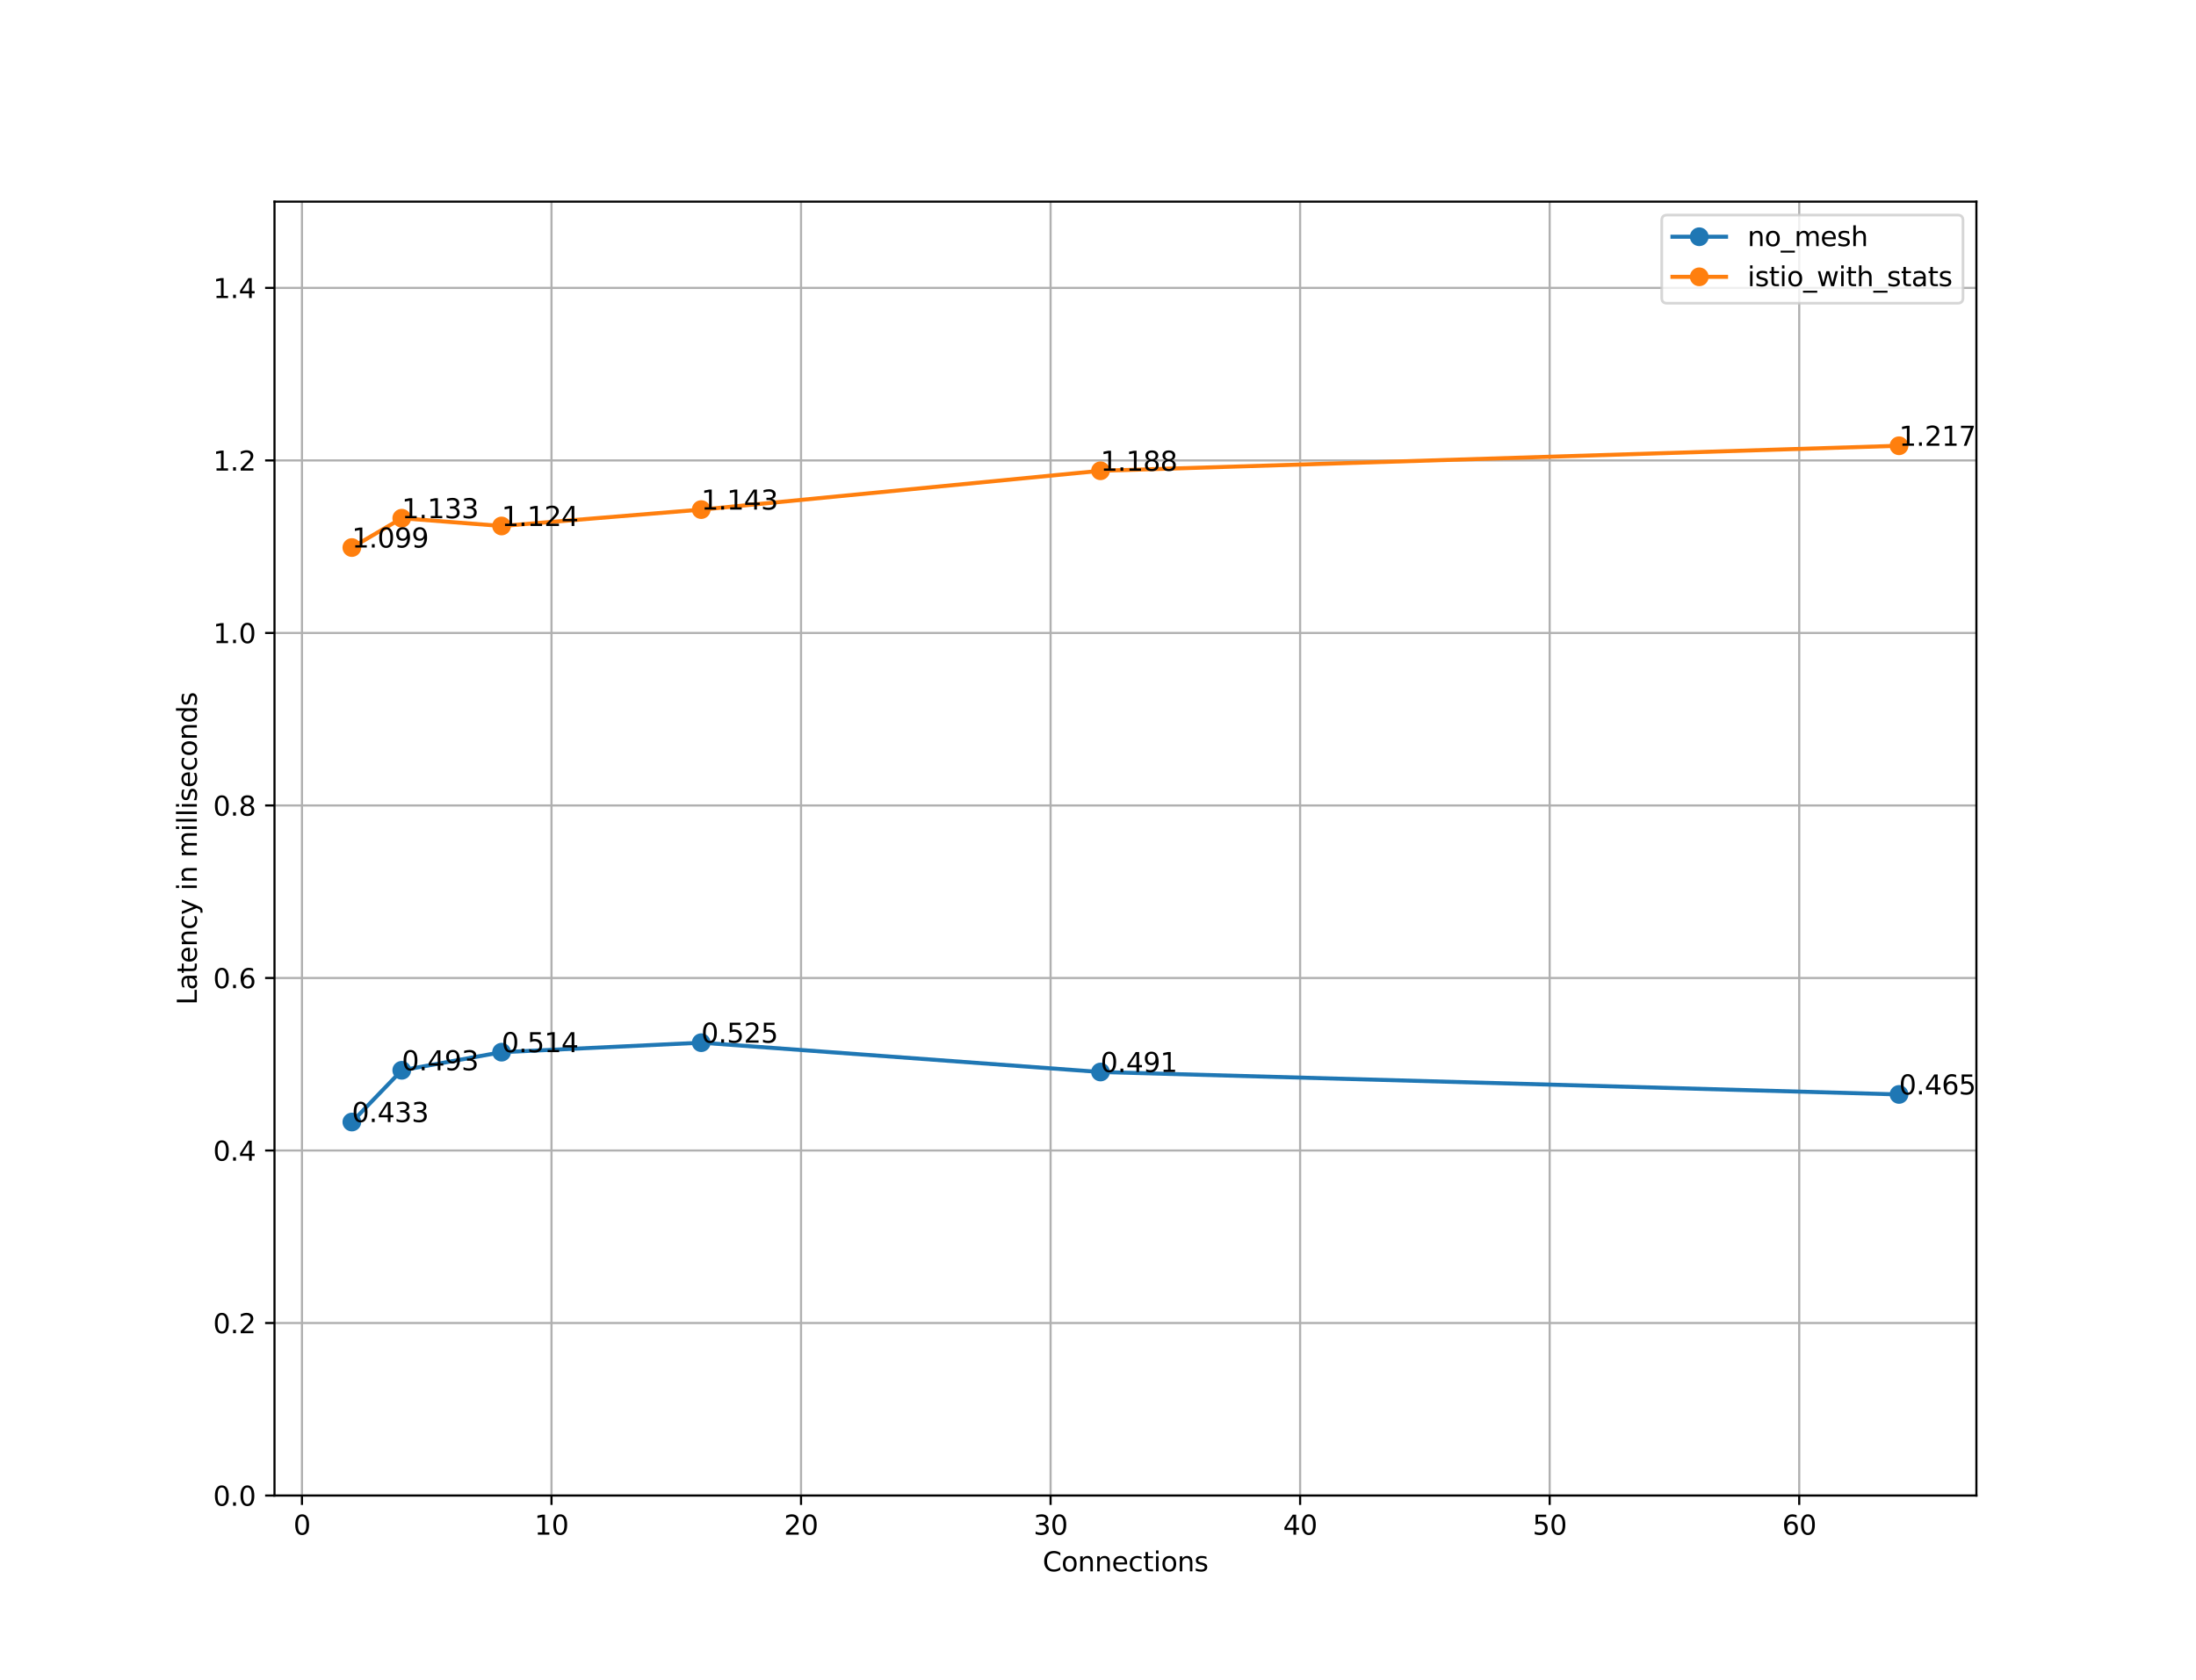 <svg xmlns="http://www.w3.org/2000/svg" xmlns:xlink="http://www.w3.org/1999/xlink" width="1092.48" height="836.16" version="1.1" viewBox="0 0 819.36 627.12"><defs><style type="text/css">*{stroke-linejoin:round;stroke-linecap:butt}</style></defs><g id="figure_1"><g id="patch_1"><path d="M 0 627.12 L 819.36 627.12 L 819.36 0 L 0 0 z" style="fill:#fff"/></g><g id="axes_1"><g id="patch_2"><path d="M 102.42 558.137 L 737.424 558.137 L 737.424 75.254 L 102.42 75.254 z" style="fill:#fff"/></g><g id="matplotlib.axis_1"><g id="xtick_1"><g id="line2d_1"><path d="M 112.662 558.137 L 112.662 75.254" clip-path="url(#p5dc5d50c9f)" style="fill:none;stroke:#b0b0b0;stroke-width:.8;stroke-linecap:square"/></g><g id="line2d_2"><defs><path id="m65f266e5c9" d="M 0 0 L 0 3.5" style="stroke:#000;stroke-width:.8"/></defs><g><use x="112.662" y="558.137" xlink:href="#m65f266e5c9" style="stroke:#000;stroke-width:.8"/></g></g><g id="text_1"><g transform="translate(109.481 572.735) scale(0.1 -0.1)"><defs><path id="DejaVuSans-30" d="M 2034 4250 Q 1547 4250 1301 3770 Q 1056 3291 1056 2328 Q 1056 1369 1301 889 Q 1547 409 2034 409 Q 2525 409 2770 889 Q 3016 1369 3016 2328 Q 3016 3291 2770 3770 Q 2525 4250 2034 4250 z M 2034 4750 Q 2819 4750 3233 4129 Q 3647 3509 3647 2328 Q 3647 1150 3233 529 Q 2819 -91 2034 -91 Q 1250 -91 836 529 Q 422 1150 422 2328 Q 422 3509 836 4129 Q 1250 4750 2034 4750 z" transform="scale(0.016)"/></defs><use xlink:href="#DejaVuSans-30"/></g></g></g><g id="xtick_2"><g id="line2d_3"><path d="M 205.771 558.137 L 205.771 75.254" clip-path="url(#p5dc5d50c9f)" style="fill:none;stroke:#b0b0b0;stroke-width:.8;stroke-linecap:square"/></g><g id="line2d_4"><g><use x="205.771" y="558.137" xlink:href="#m65f266e5c9" style="stroke:#000;stroke-width:.8"/></g></g><g id="text_2"><g transform="translate(199.409 572.735) scale(0.1 -0.1)"><defs><path id="DejaVuSans-31" d="M 794 531 L 1825 531 L 1825 4091 L 703 3866 L 703 4441 L 1819 4666 L 2450 4666 L 2450 531 L 3481 531 L 3481 0 L 794 0 L 794 531 z" transform="scale(0.016)"/></defs><use xlink:href="#DejaVuSans-31"/><use x="63.623" xlink:href="#DejaVuSans-30"/></g></g></g><g id="xtick_3"><g id="line2d_5"><path d="M 298.88 558.137 L 298.88 75.254" clip-path="url(#p5dc5d50c9f)" style="fill:none;stroke:#b0b0b0;stroke-width:.8;stroke-linecap:square"/></g><g id="line2d_6"><g><use x="298.88" y="558.137" xlink:href="#m65f266e5c9" style="stroke:#000;stroke-width:.8"/></g></g><g id="text_3"><g transform="translate(292.518 572.735) scale(0.1 -0.1)"><defs><path id="DejaVuSans-32" d="M 1228 531 L 3431 531 L 3431 0 L 469 0 L 469 531 Q 828 903 1448 1529 Q 2069 2156 2228 2338 Q 2531 2678 2651 2914 Q 2772 3150 2772 3378 Q 2772 3750 2511 3984 Q 2250 4219 1831 4219 Q 1534 4219 1204 4116 Q 875 4013 500 3803 L 500 4441 Q 881 4594 1212 4672 Q 1544 4750 1819 4750 Q 2544 4750 2975 4387 Q 3406 4025 3406 3419 Q 3406 3131 3298 2873 Q 3191 2616 2906 2266 Q 2828 2175 2409 1742 Q 1991 1309 1228 531 z" transform="scale(0.016)"/></defs><use xlink:href="#DejaVuSans-32"/><use x="63.623" xlink:href="#DejaVuSans-30"/></g></g></g><g id="xtick_4"><g id="line2d_7"><path d="M 391.989 558.137 L 391.989 75.254" clip-path="url(#p5dc5d50c9f)" style="fill:none;stroke:#b0b0b0;stroke-width:.8;stroke-linecap:square"/></g><g id="line2d_8"><g><use x="391.989" y="558.137" xlink:href="#m65f266e5c9" style="stroke:#000;stroke-width:.8"/></g></g><g id="text_4"><g transform="translate(385.627 572.735) scale(0.1 -0.1)"><defs><path id="DejaVuSans-33" d="M 2597 2516 Q 3050 2419 3304 2112 Q 3559 1806 3559 1356 Q 3559 666 3084 287 Q 2609 -91 1734 -91 Q 1441 -91 1130 -33 Q 819 25 488 141 L 488 750 Q 750 597 1062 519 Q 1375 441 1716 441 Q 2309 441 2620 675 Q 2931 909 2931 1356 Q 2931 1769 2642 2001 Q 2353 2234 1838 2234 L 1294 2234 L 1294 2753 L 1863 2753 Q 2328 2753 2575 2939 Q 2822 3125 2822 3475 Q 2822 3834 2567 4026 Q 2313 4219 1838 4219 Q 1578 4219 1281 4162 Q 984 4106 628 3988 L 628 4550 Q 988 4650 1302 4700 Q 1616 4750 1894 4750 Q 2613 4750 3031 4423 Q 3450 4097 3450 3541 Q 3450 3153 3228 2886 Q 3006 2619 2597 2516 z" transform="scale(0.016)"/></defs><use xlink:href="#DejaVuSans-33"/><use x="63.623" xlink:href="#DejaVuSans-30"/></g></g></g><g id="xtick_5"><g id="line2d_9"><path d="M 485.098 558.137 L 485.098 75.254" clip-path="url(#p5dc5d50c9f)" style="fill:none;stroke:#b0b0b0;stroke-width:.8;stroke-linecap:square"/></g><g id="line2d_10"><g><use x="485.098" y="558.137" xlink:href="#m65f266e5c9" style="stroke:#000;stroke-width:.8"/></g></g><g id="text_5"><g transform="translate(478.736 572.735) scale(0.1 -0.1)"><defs><path id="DejaVuSans-34" d="M 2419 4116 L 825 1625 L 2419 1625 L 2419 4116 z M 2253 4666 L 3047 4666 L 3047 1625 L 3713 1625 L 3713 1100 L 3047 1100 L 3047 0 L 2419 0 L 2419 1100 L 313 1100 L 313 1709 L 2253 4666 z" transform="scale(0.016)"/></defs><use xlink:href="#DejaVuSans-34"/><use x="63.623" xlink:href="#DejaVuSans-30"/></g></g></g><g id="xtick_6"><g id="line2d_11"><path d="M 578.207 558.137 L 578.207 75.254" clip-path="url(#p5dc5d50c9f)" style="fill:none;stroke:#b0b0b0;stroke-width:.8;stroke-linecap:square"/></g><g id="line2d_12"><g><use x="578.207" y="558.137" xlink:href="#m65f266e5c9" style="stroke:#000;stroke-width:.8"/></g></g><g id="text_6"><g transform="translate(571.845 572.735) scale(0.1 -0.1)"><defs><path id="DejaVuSans-35" d="M 691 4666 L 3169 4666 L 3169 4134 L 1269 4134 L 1269 2991 Q 1406 3038 1543 3061 Q 1681 3084 1819 3084 Q 2600 3084 3056 2656 Q 3513 2228 3513 1497 Q 3513 744 3044 326 Q 2575 -91 1722 -91 Q 1428 -91 1123 -41 Q 819 9 494 109 L 494 744 Q 775 591 1075 516 Q 1375 441 1709 441 Q 2250 441 2565 725 Q 2881 1009 2881 1497 Q 2881 1984 2565 2268 Q 2250 2553 1709 2553 Q 1456 2553 1204 2497 Q 953 2441 691 2322 L 691 4666 z" transform="scale(0.016)"/></defs><use xlink:href="#DejaVuSans-35"/><use x="63.623" xlink:href="#DejaVuSans-30"/></g></g></g><g id="xtick_7"><g id="line2d_13"><path d="M 671.317 558.137 L 671.317 75.254" clip-path="url(#p5dc5d50c9f)" style="fill:none;stroke:#b0b0b0;stroke-width:.8;stroke-linecap:square"/></g><g id="line2d_14"><g><use x="671.317" y="558.137" xlink:href="#m65f266e5c9" style="stroke:#000;stroke-width:.8"/></g></g><g id="text_7"><g transform="translate(664.954 572.735) scale(0.1 -0.1)"><defs><path id="DejaVuSans-36" d="M 2113 2584 Q 1688 2584 1439 2293 Q 1191 2003 1191 1497 Q 1191 994 1439 701 Q 1688 409 2113 409 Q 2538 409 2786 701 Q 3034 994 3034 1497 Q 3034 2003 2786 2293 Q 2538 2584 2113 2584 z M 3366 4563 L 3366 3988 Q 3128 4100 2886 4159 Q 2644 4219 2406 4219 Q 1781 4219 1451 3797 Q 1122 3375 1075 2522 Q 1259 2794 1537 2939 Q 1816 3084 2150 3084 Q 2853 3084 3261 2657 Q 3669 2231 3669 1497 Q 3669 778 3244 343 Q 2819 -91 2113 -91 Q 1303 -91 875 529 Q 447 1150 447 2328 Q 447 3434 972 4092 Q 1497 4750 2381 4750 Q 2619 4750 2861 4703 Q 3103 4656 3366 4563 z" transform="scale(0.016)"/></defs><use xlink:href="#DejaVuSans-36"/><use x="63.623" xlink:href="#DejaVuSans-30"/></g></g></g><g id="text_8"><g transform="translate(389.026 586.413) scale(0.1 -0.1)"><defs><path id="DejaVuSans-43" d="M 4122 4306 L 4122 3641 Q 3803 3938 3442 4084 Q 3081 4231 2675 4231 Q 1875 4231 1450 3742 Q 1025 3253 1025 2328 Q 1025 1406 1450 917 Q 1875 428 2675 428 Q 3081 428 3442 575 Q 3803 722 4122 1019 L 4122 359 Q 3791 134 3420 21 Q 3050 -91 2638 -91 Q 1578 -91 968 557 Q 359 1206 359 2328 Q 359 3453 968 4101 Q 1578 4750 2638 4750 Q 3056 4750 3426 4639 Q 3797 4528 4122 4306 z" transform="scale(0.016)"/><path id="DejaVuSans-6f" d="M 1959 3097 Q 1497 3097 1228 2736 Q 959 2375 959 1747 Q 959 1119 1226 758 Q 1494 397 1959 397 Q 2419 397 2687 759 Q 2956 1122 2956 1747 Q 2956 2369 2687 2733 Q 2419 3097 1959 3097 z M 1959 3584 Q 2709 3584 3137 3096 Q 3566 2609 3566 1747 Q 3566 888 3137 398 Q 2709 -91 1959 -91 Q 1206 -91 779 398 Q 353 888 353 1747 Q 353 2609 779 3096 Q 1206 3584 1959 3584 z" transform="scale(0.016)"/><path id="DejaVuSans-6e" d="M 3513 2113 L 3513 0 L 2938 0 L 2938 2094 Q 2938 2591 2744 2837 Q 2550 3084 2163 3084 Q 1697 3084 1428 2787 Q 1159 2491 1159 1978 L 1159 0 L 581 0 L 581 3500 L 1159 3500 L 1159 2956 Q 1366 3272 1645 3428 Q 1925 3584 2291 3584 Q 2894 3584 3203 3211 Q 3513 2838 3513 2113 z" transform="scale(0.016)"/><path id="DejaVuSans-65" d="M 3597 1894 L 3597 1613 L 953 1613 Q 991 1019 1311 708 Q 1631 397 2203 397 Q 2534 397 2845 478 Q 3156 559 3463 722 L 3463 178 Q 3153 47 2828 -22 Q 2503 -91 2169 -91 Q 1331 -91 842 396 Q 353 884 353 1716 Q 353 2575 817 3079 Q 1281 3584 2069 3584 Q 2775 3584 3186 3129 Q 3597 2675 3597 1894 z M 3022 2063 Q 3016 2534 2758 2815 Q 2500 3097 2075 3097 Q 1594 3097 1305 2825 Q 1016 2553 972 2059 L 3022 2063 z" transform="scale(0.016)"/><path id="DejaVuSans-63" d="M 3122 3366 L 3122 2828 Q 2878 2963 2633 3030 Q 2388 3097 2138 3097 Q 1578 3097 1268 2742 Q 959 2388 959 1747 Q 959 1106 1268 751 Q 1578 397 2138 397 Q 2388 397 2633 464 Q 2878 531 3122 666 L 3122 134 Q 2881 22 2623 -34 Q 2366 -91 2075 -91 Q 1284 -91 818 406 Q 353 903 353 1747 Q 353 2603 823 3093 Q 1294 3584 2113 3584 Q 2378 3584 2631 3529 Q 2884 3475 3122 3366 z" transform="scale(0.016)"/><path id="DejaVuSans-74" d="M 1172 4494 L 1172 3500 L 2356 3500 L 2356 3053 L 1172 3053 L 1172 1153 Q 1172 725 1289 603 Q 1406 481 1766 481 L 2356 481 L 2356 0 L 1766 0 Q 1100 0 847 248 Q 594 497 594 1153 L 594 3053 L 172 3053 L 172 3500 L 594 3500 L 594 4494 L 1172 4494 z" transform="scale(0.016)"/><path id="DejaVuSans-69" d="M 603 3500 L 1178 3500 L 1178 0 L 603 0 L 603 3500 z M 603 4863 L 1178 4863 L 1178 4134 L 603 4134 L 603 4863 z" transform="scale(0.016)"/><path id="DejaVuSans-73" d="M 2834 3397 L 2834 2853 Q 2591 2978 2328 3040 Q 2066 3103 1784 3103 Q 1356 3103 1142 2972 Q 928 2841 928 2578 Q 928 2378 1081 2264 Q 1234 2150 1697 2047 L 1894 2003 Q 2506 1872 2764 1633 Q 3022 1394 3022 966 Q 3022 478 2636 193 Q 2250 -91 1575 -91 Q 1294 -91 989 -36 Q 684 19 347 128 L 347 722 Q 666 556 975 473 Q 1284 391 1588 391 Q 1994 391 2212 530 Q 2431 669 2431 922 Q 2431 1156 2273 1281 Q 2116 1406 1581 1522 L 1381 1569 Q 847 1681 609 1914 Q 372 2147 372 2553 Q 372 3047 722 3315 Q 1072 3584 1716 3584 Q 2034 3584 2315 3537 Q 2597 3491 2834 3397 z" transform="scale(0.016)"/></defs><use xlink:href="#DejaVuSans-43"/><use x="69.824" xlink:href="#DejaVuSans-6f"/><use x="131.006" xlink:href="#DejaVuSans-6e"/><use x="194.385" xlink:href="#DejaVuSans-6e"/><use x="257.764" xlink:href="#DejaVuSans-65"/><use x="319.287" xlink:href="#DejaVuSans-63"/><use x="374.268" xlink:href="#DejaVuSans-74"/><use x="413.477" xlink:href="#DejaVuSans-69"/><use x="441.26" xlink:href="#DejaVuSans-6f"/><use x="502.441" xlink:href="#DejaVuSans-6e"/><use x="565.82" xlink:href="#DejaVuSans-73"/></g></g></g><g id="matplotlib.axis_2"><g id="ytick_1"><g id="line2d_15"><path d="M 102.42 558.137 L 737.424 558.137" clip-path="url(#p5dc5d50c9f)" style="fill:none;stroke:#b0b0b0;stroke-width:.8;stroke-linecap:square"/></g><g id="line2d_16"><defs><path id="m2ba67d6945" d="M 0 0 L -3.5 0" style="stroke:#000;stroke-width:.8"/></defs><g><use x="102.42" y="558.137" xlink:href="#m2ba67d6945" style="stroke:#000;stroke-width:.8"/></g></g><g id="text_9"><g transform="translate(79.517 561.936) scale(0.1 -0.1)"><defs><path id="DejaVuSans-2e" d="M 684 794 L 1344 794 L 1344 0 L 684 0 L 684 794 z" transform="scale(0.016)"/></defs><use xlink:href="#DejaVuSans-30"/><use x="63.623" xlink:href="#DejaVuSans-2e"/><use x="95.41" xlink:href="#DejaVuSans-30"/></g></g></g><g id="ytick_2"><g id="line2d_17"><path d="M 102.42 493.752 L 737.424 493.752" clip-path="url(#p5dc5d50c9f)" style="fill:none;stroke:#b0b0b0;stroke-width:.8;stroke-linecap:square"/></g><g id="line2d_18"><g><use x="102.42" y="493.752" xlink:href="#m2ba67d6945" style="stroke:#000;stroke-width:.8"/></g></g><g id="text_10"><g transform="translate(79.517 497.552) scale(0.1 -0.1)"><use xlink:href="#DejaVuSans-30"/><use x="63.623" xlink:href="#DejaVuSans-2e"/><use x="95.41" xlink:href="#DejaVuSans-32"/></g></g></g><g id="ytick_3"><g id="line2d_19"><path d="M 102.42 429.368 L 737.424 429.368" clip-path="url(#p5dc5d50c9f)" style="fill:none;stroke:#b0b0b0;stroke-width:.8;stroke-linecap:square"/></g><g id="line2d_20"><g><use x="102.42" y="429.368" xlink:href="#m2ba67d6945" style="stroke:#000;stroke-width:.8"/></g></g><g id="text_11"><g transform="translate(79.517 433.167) scale(0.1 -0.1)"><use xlink:href="#DejaVuSans-30"/><use x="63.623" xlink:href="#DejaVuSans-2e"/><use x="95.41" xlink:href="#DejaVuSans-34"/></g></g></g><g id="ytick_4"><g id="line2d_21"><path d="M 102.42 364.984 L 737.424 364.984" clip-path="url(#p5dc5d50c9f)" style="fill:none;stroke:#b0b0b0;stroke-width:.8;stroke-linecap:square"/></g><g id="line2d_22"><g><use x="102.42" y="364.984" xlink:href="#m2ba67d6945" style="stroke:#000;stroke-width:.8"/></g></g><g id="text_12"><g transform="translate(79.517 368.783) scale(0.1 -0.1)"><use xlink:href="#DejaVuSans-30"/><use x="63.623" xlink:href="#DejaVuSans-2e"/><use x="95.41" xlink:href="#DejaVuSans-36"/></g></g></g><g id="ytick_5"><g id="line2d_23"><path d="M 102.42 300.6 L 737.424 300.6" clip-path="url(#p5dc5d50c9f)" style="fill:none;stroke:#b0b0b0;stroke-width:.8;stroke-linecap:square"/></g><g id="line2d_24"><g><use x="102.42" y="300.6" xlink:href="#m2ba67d6945" style="stroke:#000;stroke-width:.8"/></g></g><g id="text_13"><g transform="translate(79.517 304.399) scale(0.1 -0.1)"><defs><path id="DejaVuSans-38" d="M 2034 2216 Q 1584 2216 1326 1975 Q 1069 1734 1069 1313 Q 1069 891 1326 650 Q 1584 409 2034 409 Q 2484 409 2743 651 Q 3003 894 3003 1313 Q 3003 1734 2745 1975 Q 2488 2216 2034 2216 z M 1403 2484 Q 997 2584 770 2862 Q 544 3141 544 3541 Q 544 4100 942 4425 Q 1341 4750 2034 4750 Q 2731 4750 3128 4425 Q 3525 4100 3525 3541 Q 3525 3141 3298 2862 Q 3072 2584 2669 2484 Q 3125 2378 3379 2068 Q 3634 1759 3634 1313 Q 3634 634 3220 271 Q 2806 -91 2034 -91 Q 1263 -91 848 271 Q 434 634 434 1313 Q 434 1759 690 2068 Q 947 2378 1403 2484 z M 1172 3481 Q 1172 3119 1398 2916 Q 1625 2713 2034 2713 Q 2441 2713 2670 2916 Q 2900 3119 2900 3481 Q 2900 3844 2670 4047 Q 2441 4250 2034 4250 Q 1625 4250 1398 4047 Q 1172 3844 1172 3481 z" transform="scale(0.016)"/></defs><use xlink:href="#DejaVuSans-30"/><use x="63.623" xlink:href="#DejaVuSans-2e"/><use x="95.41" xlink:href="#DejaVuSans-38"/></g></g></g><g id="ytick_6"><g id="line2d_25"><path d="M 102.42 236.215 L 737.424 236.215" clip-path="url(#p5dc5d50c9f)" style="fill:none;stroke:#b0b0b0;stroke-width:.8;stroke-linecap:square"/></g><g id="line2d_26"><g><use x="102.42" y="236.215" xlink:href="#m2ba67d6945" style="stroke:#000;stroke-width:.8"/></g></g><g id="text_14"><g transform="translate(79.517 240.014) scale(0.1 -0.1)"><use xlink:href="#DejaVuSans-31"/><use x="63.623" xlink:href="#DejaVuSans-2e"/><use x="95.41" xlink:href="#DejaVuSans-30"/></g></g></g><g id="ytick_7"><g id="line2d_27"><path d="M 102.42 171.831 L 737.424 171.831" clip-path="url(#p5dc5d50c9f)" style="fill:none;stroke:#b0b0b0;stroke-width:.8;stroke-linecap:square"/></g><g id="line2d_28"><g><use x="102.42" y="171.831" xlink:href="#m2ba67d6945" style="stroke:#000;stroke-width:.8"/></g></g><g id="text_15"><g transform="translate(79.517 175.63) scale(0.1 -0.1)"><use xlink:href="#DejaVuSans-31"/><use x="63.623" xlink:href="#DejaVuSans-2e"/><use x="95.41" xlink:href="#DejaVuSans-32"/></g></g></g><g id="ytick_8"><g id="line2d_29"><path d="M 102.42 107.447 L 737.424 107.447" clip-path="url(#p5dc5d50c9f)" style="fill:none;stroke:#b0b0b0;stroke-width:.8;stroke-linecap:square"/></g><g id="line2d_30"><g><use x="102.42" y="107.447" xlink:href="#m2ba67d6945" style="stroke:#000;stroke-width:.8"/></g></g><g id="text_16"><g transform="translate(79.517 111.246) scale(0.1 -0.1)"><use xlink:href="#DejaVuSans-31"/><use x="63.623" xlink:href="#DejaVuSans-2e"/><use x="95.41" xlink:href="#DejaVuSans-34"/></g></g></g><g id="text_17"><g transform="translate(73.437 375.06) rotate(-90) scale(0.1 -0.1)"><defs><path id="DejaVuSans-4c" d="M 628 4666 L 1259 4666 L 1259 531 L 3531 531 L 3531 0 L 628 0 L 628 4666 z" transform="scale(0.016)"/><path id="DejaVuSans-61" d="M 2194 1759 Q 1497 1759 1228 1600 Q 959 1441 959 1056 Q 959 750 1161 570 Q 1363 391 1709 391 Q 2188 391 2477 730 Q 2766 1069 2766 1631 L 2766 1759 L 2194 1759 z M 3341 1997 L 3341 0 L 2766 0 L 2766 531 Q 2569 213 2275 61 Q 1981 -91 1556 -91 Q 1019 -91 701 211 Q 384 513 384 1019 Q 384 1609 779 1909 Q 1175 2209 1959 2209 L 2766 2209 L 2766 2266 Q 2766 2663 2505 2880 Q 2244 3097 1772 3097 Q 1472 3097 1187 3025 Q 903 2953 641 2809 L 641 3341 Q 956 3463 1253 3523 Q 1550 3584 1831 3584 Q 2591 3584 2966 3190 Q 3341 2797 3341 1997 z" transform="scale(0.016)"/><path id="DejaVuSans-79" d="M 2059 -325 Q 1816 -950 1584 -1140 Q 1353 -1331 966 -1331 L 506 -1331 L 506 -850 L 844 -850 Q 1081 -850 1212 -737 Q 1344 -625 1503 -206 L 1606 56 L 191 3500 L 800 3500 L 1894 763 L 2988 3500 L 3597 3500 L 2059 -325 z" transform="scale(0.016)"/><path id="DejaVuSans-20" transform="scale(0.016)"/><path id="DejaVuSans-6d" d="M 3328 2828 Q 3544 3216 3844 3400 Q 4144 3584 4550 3584 Q 5097 3584 5394 3201 Q 5691 2819 5691 2113 L 5691 0 L 5113 0 L 5113 2094 Q 5113 2597 4934 2840 Q 4756 3084 4391 3084 Q 3944 3084 3684 2787 Q 3425 2491 3425 1978 L 3425 0 L 2847 0 L 2847 2094 Q 2847 2600 2669 2842 Q 2491 3084 2119 3084 Q 1678 3084 1418 2786 Q 1159 2488 1159 1978 L 1159 0 L 581 0 L 581 3500 L 1159 3500 L 1159 2956 Q 1356 3278 1631 3431 Q 1906 3584 2284 3584 Q 2666 3584 2933 3390 Q 3200 3197 3328 2828 z" transform="scale(0.016)"/><path id="DejaVuSans-6c" d="M 603 4863 L 1178 4863 L 1178 0 L 603 0 L 603 4863 z" transform="scale(0.016)"/><path id="DejaVuSans-64" d="M 2906 2969 L 2906 4863 L 3481 4863 L 3481 0 L 2906 0 L 2906 525 Q 2725 213 2448 61 Q 2172 -91 1784 -91 Q 1150 -91 751 415 Q 353 922 353 1747 Q 353 2572 751 3078 Q 1150 3584 1784 3584 Q 2172 3584 2448 3432 Q 2725 3281 2906 2969 z M 947 1747 Q 947 1113 1208 752 Q 1469 391 1925 391 Q 2381 391 2643 752 Q 2906 1113 2906 1747 Q 2906 2381 2643 2742 Q 2381 3103 1925 3103 Q 1469 3103 1208 2742 Q 947 2381 947 1747 z" transform="scale(0.016)"/></defs><use xlink:href="#DejaVuSans-4c"/><use x="55.713" xlink:href="#DejaVuSans-61"/><use x="116.992" xlink:href="#DejaVuSans-74"/><use x="156.201" xlink:href="#DejaVuSans-65"/><use x="217.725" xlink:href="#DejaVuSans-6e"/><use x="281.104" xlink:href="#DejaVuSans-63"/><use x="336.084" xlink:href="#DejaVuSans-79"/><use x="395.264" xlink:href="#DejaVuSans-20"/><use x="427.051" xlink:href="#DejaVuSans-69"/><use x="454.834" xlink:href="#DejaVuSans-6e"/><use x="518.213" xlink:href="#DejaVuSans-20"/><use x="550" xlink:href="#DejaVuSans-6d"/><use x="647.412" xlink:href="#DejaVuSans-69"/><use x="675.195" xlink:href="#DejaVuSans-6c"/><use x="702.979" xlink:href="#DejaVuSans-6c"/><use x="730.762" xlink:href="#DejaVuSans-69"/><use x="758.545" xlink:href="#DejaVuSans-73"/><use x="810.645" xlink:href="#DejaVuSans-65"/><use x="872.168" xlink:href="#DejaVuSans-63"/><use x="927.148" xlink:href="#DejaVuSans-6f"/><use x="988.33" xlink:href="#DejaVuSans-6e"/><use x="1051.709" xlink:href="#DejaVuSans-64"/><use x="1115.186" xlink:href="#DejaVuSans-73"/></g></g></g><g id="line2d_31"><path d="M 131.284 418.745 L 149.906 399.429 L 187.149 392.669 L 261.637 389.128 L 410.611 400.073 L 708.56 408.443" clip-path="url(#p5dc5d50c9f)" style="fill:none;stroke:#1f77b4;stroke-width:1.5;stroke-linecap:square"/><defs><path id="m5700fa20ee" d="M 0 3 C 0.796 3 1.559 2.684 2.121 2.121 C 2.684 1.559 3 0.796 3 0 C 3 -0.796 2.684 -1.559 2.121 -2.121 C 1.559 -2.684 0.796 -3 0 -3 C -0.796 -3 -1.559 -2.684 -2.121 -2.121 C -2.684 -1.559 -3 -0.796 -3 0 C -3 0.796 -2.684 1.559 -2.121 2.121 C -1.559 2.684 -0.796 3 0 3 z" style="stroke:#1f77b4"/></defs><g clip-path="url(#p5dc5d50c9f)"><use x="131.284" y="418.745" xlink:href="#m5700fa20ee" style="fill:#1f77b4;stroke:#1f77b4"/><use x="149.906" y="399.429" xlink:href="#m5700fa20ee" style="fill:#1f77b4;stroke:#1f77b4"/><use x="187.149" y="392.669" xlink:href="#m5700fa20ee" style="fill:#1f77b4;stroke:#1f77b4"/><use x="261.637" y="389.128" xlink:href="#m5700fa20ee" style="fill:#1f77b4;stroke:#1f77b4"/><use x="410.611" y="400.073" xlink:href="#m5700fa20ee" style="fill:#1f77b4;stroke:#1f77b4"/><use x="708.56" y="408.443" xlink:href="#m5700fa20ee" style="fill:#1f77b4;stroke:#1f77b4"/></g></g><g id="line2d_32"><path d="M 131.284 204.345 L 149.906 193.4 L 187.149 196.297 L 261.637 190.18 L 410.611 175.694 L 708.56 166.358" clip-path="url(#p5dc5d50c9f)" style="fill:none;stroke:#ff7f0e;stroke-width:1.5;stroke-linecap:square"/><defs><path id="m45e4ed9045" d="M 0 3 C 0.796 3 1.559 2.684 2.121 2.121 C 2.684 1.559 3 0.796 3 0 C 3 -0.796 2.684 -1.559 2.121 -2.121 C 1.559 -2.684 0.796 -3 0 -3 C -0.796 -3 -1.559 -2.684 -2.121 -2.121 C -2.684 -1.559 -3 -0.796 -3 0 C -3 0.796 -2.684 1.559 -2.121 2.121 C -1.559 2.684 -0.796 3 0 3 z" style="stroke:#ff7f0e"/></defs><g clip-path="url(#p5dc5d50c9f)"><use x="131.284" y="204.345" xlink:href="#m45e4ed9045" style="fill:#ff7f0e;stroke:#ff7f0e"/><use x="149.906" y="193.4" xlink:href="#m45e4ed9045" style="fill:#ff7f0e;stroke:#ff7f0e"/><use x="187.149" y="196.297" xlink:href="#m45e4ed9045" style="fill:#ff7f0e;stroke:#ff7f0e"/><use x="261.637" y="190.18" xlink:href="#m45e4ed9045" style="fill:#ff7f0e;stroke:#ff7f0e"/><use x="410.611" y="175.694" xlink:href="#m45e4ed9045" style="fill:#ff7f0e;stroke:#ff7f0e"/><use x="708.56" y="166.358" xlink:href="#m45e4ed9045" style="fill:#ff7f0e;stroke:#ff7f0e"/></g></g><g id="patch_3"><path d="M 102.42 558.137 L 102.42 75.254" style="fill:none;stroke:#000;stroke-width:.8;stroke-linejoin:miter;stroke-linecap:square"/></g><g id="patch_4"><path d="M 737.424 558.137 L 737.424 75.254" style="fill:none;stroke:#000;stroke-width:.8;stroke-linejoin:miter;stroke-linecap:square"/></g><g id="patch_5"><path d="M 102.42 558.137 L 737.424 558.137" style="fill:none;stroke:#000;stroke-width:.8;stroke-linejoin:miter;stroke-linecap:square"/></g><g id="patch_6"><path d="M 102.42 75.254 L 737.424 75.254" style="fill:none;stroke:#000;stroke-width:.8;stroke-linejoin:miter;stroke-linecap:square"/></g><g id="text_18"><g transform="translate(131.284 418.745) scale(0.1 -0.1)"><use xlink:href="#DejaVuSans-30"/><use x="63.623" xlink:href="#DejaVuSans-2e"/><use x="95.41" xlink:href="#DejaVuSans-34"/><use x="159.033" xlink:href="#DejaVuSans-33"/><use x="222.656" xlink:href="#DejaVuSans-33"/></g></g><g id="text_19"><g transform="translate(149.906 399.429) scale(0.1 -0.1)"><defs><path id="DejaVuSans-39" d="M 703 97 L 703 672 Q 941 559 1184 500 Q 1428 441 1663 441 Q 2288 441 2617 861 Q 2947 1281 2994 2138 Q 2813 1869 2534 1725 Q 2256 1581 1919 1581 Q 1219 1581 811 2004 Q 403 2428 403 3163 Q 403 3881 828 4315 Q 1253 4750 1959 4750 Q 2769 4750 3195 4129 Q 3622 3509 3622 2328 Q 3622 1225 3098 567 Q 2575 -91 1691 -91 Q 1453 -91 1209 -44 Q 966 3 703 97 z M 1959 2075 Q 2384 2075 2632 2365 Q 2881 2656 2881 3163 Q 2881 3666 2632 3958 Q 2384 4250 1959 4250 Q 1534 4250 1286 3958 Q 1038 3666 1038 3163 Q 1038 2656 1286 2365 Q 1534 2075 1959 2075 z" transform="scale(0.016)"/></defs><use xlink:href="#DejaVuSans-30"/><use x="63.623" xlink:href="#DejaVuSans-2e"/><use x="95.41" xlink:href="#DejaVuSans-34"/><use x="159.033" xlink:href="#DejaVuSans-39"/><use x="222.656" xlink:href="#DejaVuSans-33"/></g></g><g id="text_20"><g transform="translate(187.149 392.669) scale(0.1 -0.1)"><use xlink:href="#DejaVuSans-30"/><use x="63.623" xlink:href="#DejaVuSans-2e"/><use x="95.41" xlink:href="#DejaVuSans-35"/><use x="159.033" xlink:href="#DejaVuSans-31"/><use x="222.656" xlink:href="#DejaVuSans-34"/></g></g><g id="text_21"><g transform="translate(261.637 389.128) scale(0.1 -0.1)"><use xlink:href="#DejaVuSans-30"/><use x="63.623" xlink:href="#DejaVuSans-2e"/><use x="95.41" xlink:href="#DejaVuSans-35"/><use x="159.033" xlink:href="#DejaVuSans-32"/><use x="222.656" xlink:href="#DejaVuSans-35"/></g></g><g id="text_22"><g transform="translate(410.611 400.073) scale(0.1 -0.1)"><use xlink:href="#DejaVuSans-30"/><use x="63.623" xlink:href="#DejaVuSans-2e"/><use x="95.41" xlink:href="#DejaVuSans-34"/><use x="159.033" xlink:href="#DejaVuSans-39"/><use x="222.656" xlink:href="#DejaVuSans-31"/></g></g><g id="text_23"><g transform="translate(708.56 408.443) scale(0.1 -0.1)"><use xlink:href="#DejaVuSans-30"/><use x="63.623" xlink:href="#DejaVuSans-2e"/><use x="95.41" xlink:href="#DejaVuSans-34"/><use x="159.033" xlink:href="#DejaVuSans-36"/><use x="222.656" xlink:href="#DejaVuSans-35"/></g></g><g id="text_24"><g transform="translate(131.284 204.345) scale(0.1 -0.1)"><use xlink:href="#DejaVuSans-31"/><use x="63.623" xlink:href="#DejaVuSans-2e"/><use x="95.41" xlink:href="#DejaVuSans-30"/><use x="159.033" xlink:href="#DejaVuSans-39"/><use x="222.656" xlink:href="#DejaVuSans-39"/></g></g><g id="text_25"><g transform="translate(149.906 193.4) scale(0.1 -0.1)"><use xlink:href="#DejaVuSans-31"/><use x="63.623" xlink:href="#DejaVuSans-2e"/><use x="95.41" xlink:href="#DejaVuSans-31"/><use x="159.033" xlink:href="#DejaVuSans-33"/><use x="222.656" xlink:href="#DejaVuSans-33"/></g></g><g id="text_26"><g transform="translate(187.149 196.297) scale(0.1 -0.1)"><use xlink:href="#DejaVuSans-31"/><use x="63.623" xlink:href="#DejaVuSans-2e"/><use x="95.41" xlink:href="#DejaVuSans-31"/><use x="159.033" xlink:href="#DejaVuSans-32"/><use x="222.656" xlink:href="#DejaVuSans-34"/></g></g><g id="text_27"><g transform="translate(261.637 190.18) scale(0.1 -0.1)"><use xlink:href="#DejaVuSans-31"/><use x="63.623" xlink:href="#DejaVuSans-2e"/><use x="95.41" xlink:href="#DejaVuSans-31"/><use x="159.033" xlink:href="#DejaVuSans-34"/><use x="222.656" xlink:href="#DejaVuSans-33"/></g></g><g id="text_28"><g transform="translate(410.611 175.694) scale(0.1 -0.1)"><use xlink:href="#DejaVuSans-31"/><use x="63.623" xlink:href="#DejaVuSans-2e"/><use x="95.41" xlink:href="#DejaVuSans-31"/><use x="159.033" xlink:href="#DejaVuSans-38"/><use x="222.656" xlink:href="#DejaVuSans-38"/></g></g><g id="text_29"><g transform="translate(708.56 166.358) scale(0.1 -0.1)"><defs><path id="DejaVuSans-37" d="M 525 4666 L 3525 4666 L 3525 4397 L 1831 0 L 1172 0 L 2766 4134 L 525 4134 L 525 4666 z" transform="scale(0.016)"/></defs><use xlink:href="#DejaVuSans-31"/><use x="63.623" xlink:href="#DejaVuSans-2e"/><use x="95.41" xlink:href="#DejaVuSans-32"/><use x="159.033" xlink:href="#DejaVuSans-31"/><use x="222.656" xlink:href="#DejaVuSans-37"/></g></g><g id="legend_1"><g id="patch_7"><path d="M 622.018 113.167 L 730.424 113.167 Q 732.424 113.167 732.424 111.167 L 732.424 82.254 Q 732.424 80.254 730.424 80.254 L 622.018 80.254 Q 620.018 80.254 620.018 82.254 L 620.018 111.167 Q 620.018 113.167 622.018 113.167 z" style="fill:#fff;opacity:.8;stroke:#ccc;stroke-linejoin:miter"/></g><g id="line2d_33"><path d="M 624.018 88.353 L 634.018 88.353 L 644.018 88.353" style="fill:none;stroke:#1f77b4;stroke-width:1.5;stroke-linecap:square"/><g><use x="634.018" y="88.353" xlink:href="#m5700fa20ee" style="fill:#1f77b4;stroke:#1f77b4"/></g></g><g id="text_30"><g transform="translate(652.018 91.853) scale(0.1 -0.1)"><defs><path id="DejaVuSans-5f" d="M 3263 -1063 L 3263 -1509 L -63 -1509 L -63 -1063 L 3263 -1063 z" transform="scale(0.016)"/><path id="DejaVuSans-68" d="M 3513 2113 L 3513 0 L 2938 0 L 2938 2094 Q 2938 2591 2744 2837 Q 2550 3084 2163 3084 Q 1697 3084 1428 2787 Q 1159 2491 1159 1978 L 1159 0 L 581 0 L 581 4863 L 1159 4863 L 1159 2956 Q 1366 3272 1645 3428 Q 1925 3584 2291 3584 Q 2894 3584 3203 3211 Q 3513 2838 3513 2113 z" transform="scale(0.016)"/></defs><use xlink:href="#DejaVuSans-6e"/><use x="63.379" xlink:href="#DejaVuSans-6f"/><use x="124.561" xlink:href="#DejaVuSans-5f"/><use x="174.561" xlink:href="#DejaVuSans-6d"/><use x="271.973" xlink:href="#DejaVuSans-65"/><use x="333.496" xlink:href="#DejaVuSans-73"/><use x="385.596" xlink:href="#DejaVuSans-68"/></g></g><g id="line2d_34"><path d="M 624.018 103.309 L 634.018 103.309 L 644.018 103.309" style="fill:none;stroke:#ff7f0e;stroke-width:1.5;stroke-linecap:square"/><g><use x="634.018" y="103.309" xlink:href="#m45e4ed9045" style="fill:#ff7f0e;stroke:#ff7f0e"/></g></g><g id="text_31"><g transform="translate(652.018 106.809) scale(0.1 -0.1)"><defs><path id="DejaVuSans-77" d="M 269 3500 L 844 3500 L 1563 769 L 2278 3500 L 2956 3500 L 3675 769 L 4391 3500 L 4966 3500 L 4050 0 L 3372 0 L 2619 2869 L 1863 0 L 1184 0 L 269 3500 z" transform="scale(0.016)"/></defs><use xlink:href="#DejaVuSans-69"/><use x="27.783" xlink:href="#DejaVuSans-73"/><use x="79.883" xlink:href="#DejaVuSans-74"/><use x="119.092" xlink:href="#DejaVuSans-69"/><use x="146.875" xlink:href="#DejaVuSans-6f"/><use x="208.057" xlink:href="#DejaVuSans-5f"/><use x="258.057" xlink:href="#DejaVuSans-77"/><use x="339.844" xlink:href="#DejaVuSans-69"/><use x="367.627" xlink:href="#DejaVuSans-74"/><use x="406.836" xlink:href="#DejaVuSans-68"/><use x="470.215" xlink:href="#DejaVuSans-5f"/><use x="520.215" xlink:href="#DejaVuSans-73"/><use x="572.314" xlink:href="#DejaVuSans-74"/><use x="611.523" xlink:href="#DejaVuSans-61"/><use x="672.803" xlink:href="#DejaVuSans-74"/><use x="712.012" xlink:href="#DejaVuSans-73"/></g></g></g></g></g><defs><clipPath id="p5dc5d50c9f"><rect width="635.004" height="482.882" x="102.42" y="75.254"/></clipPath></defs></svg>